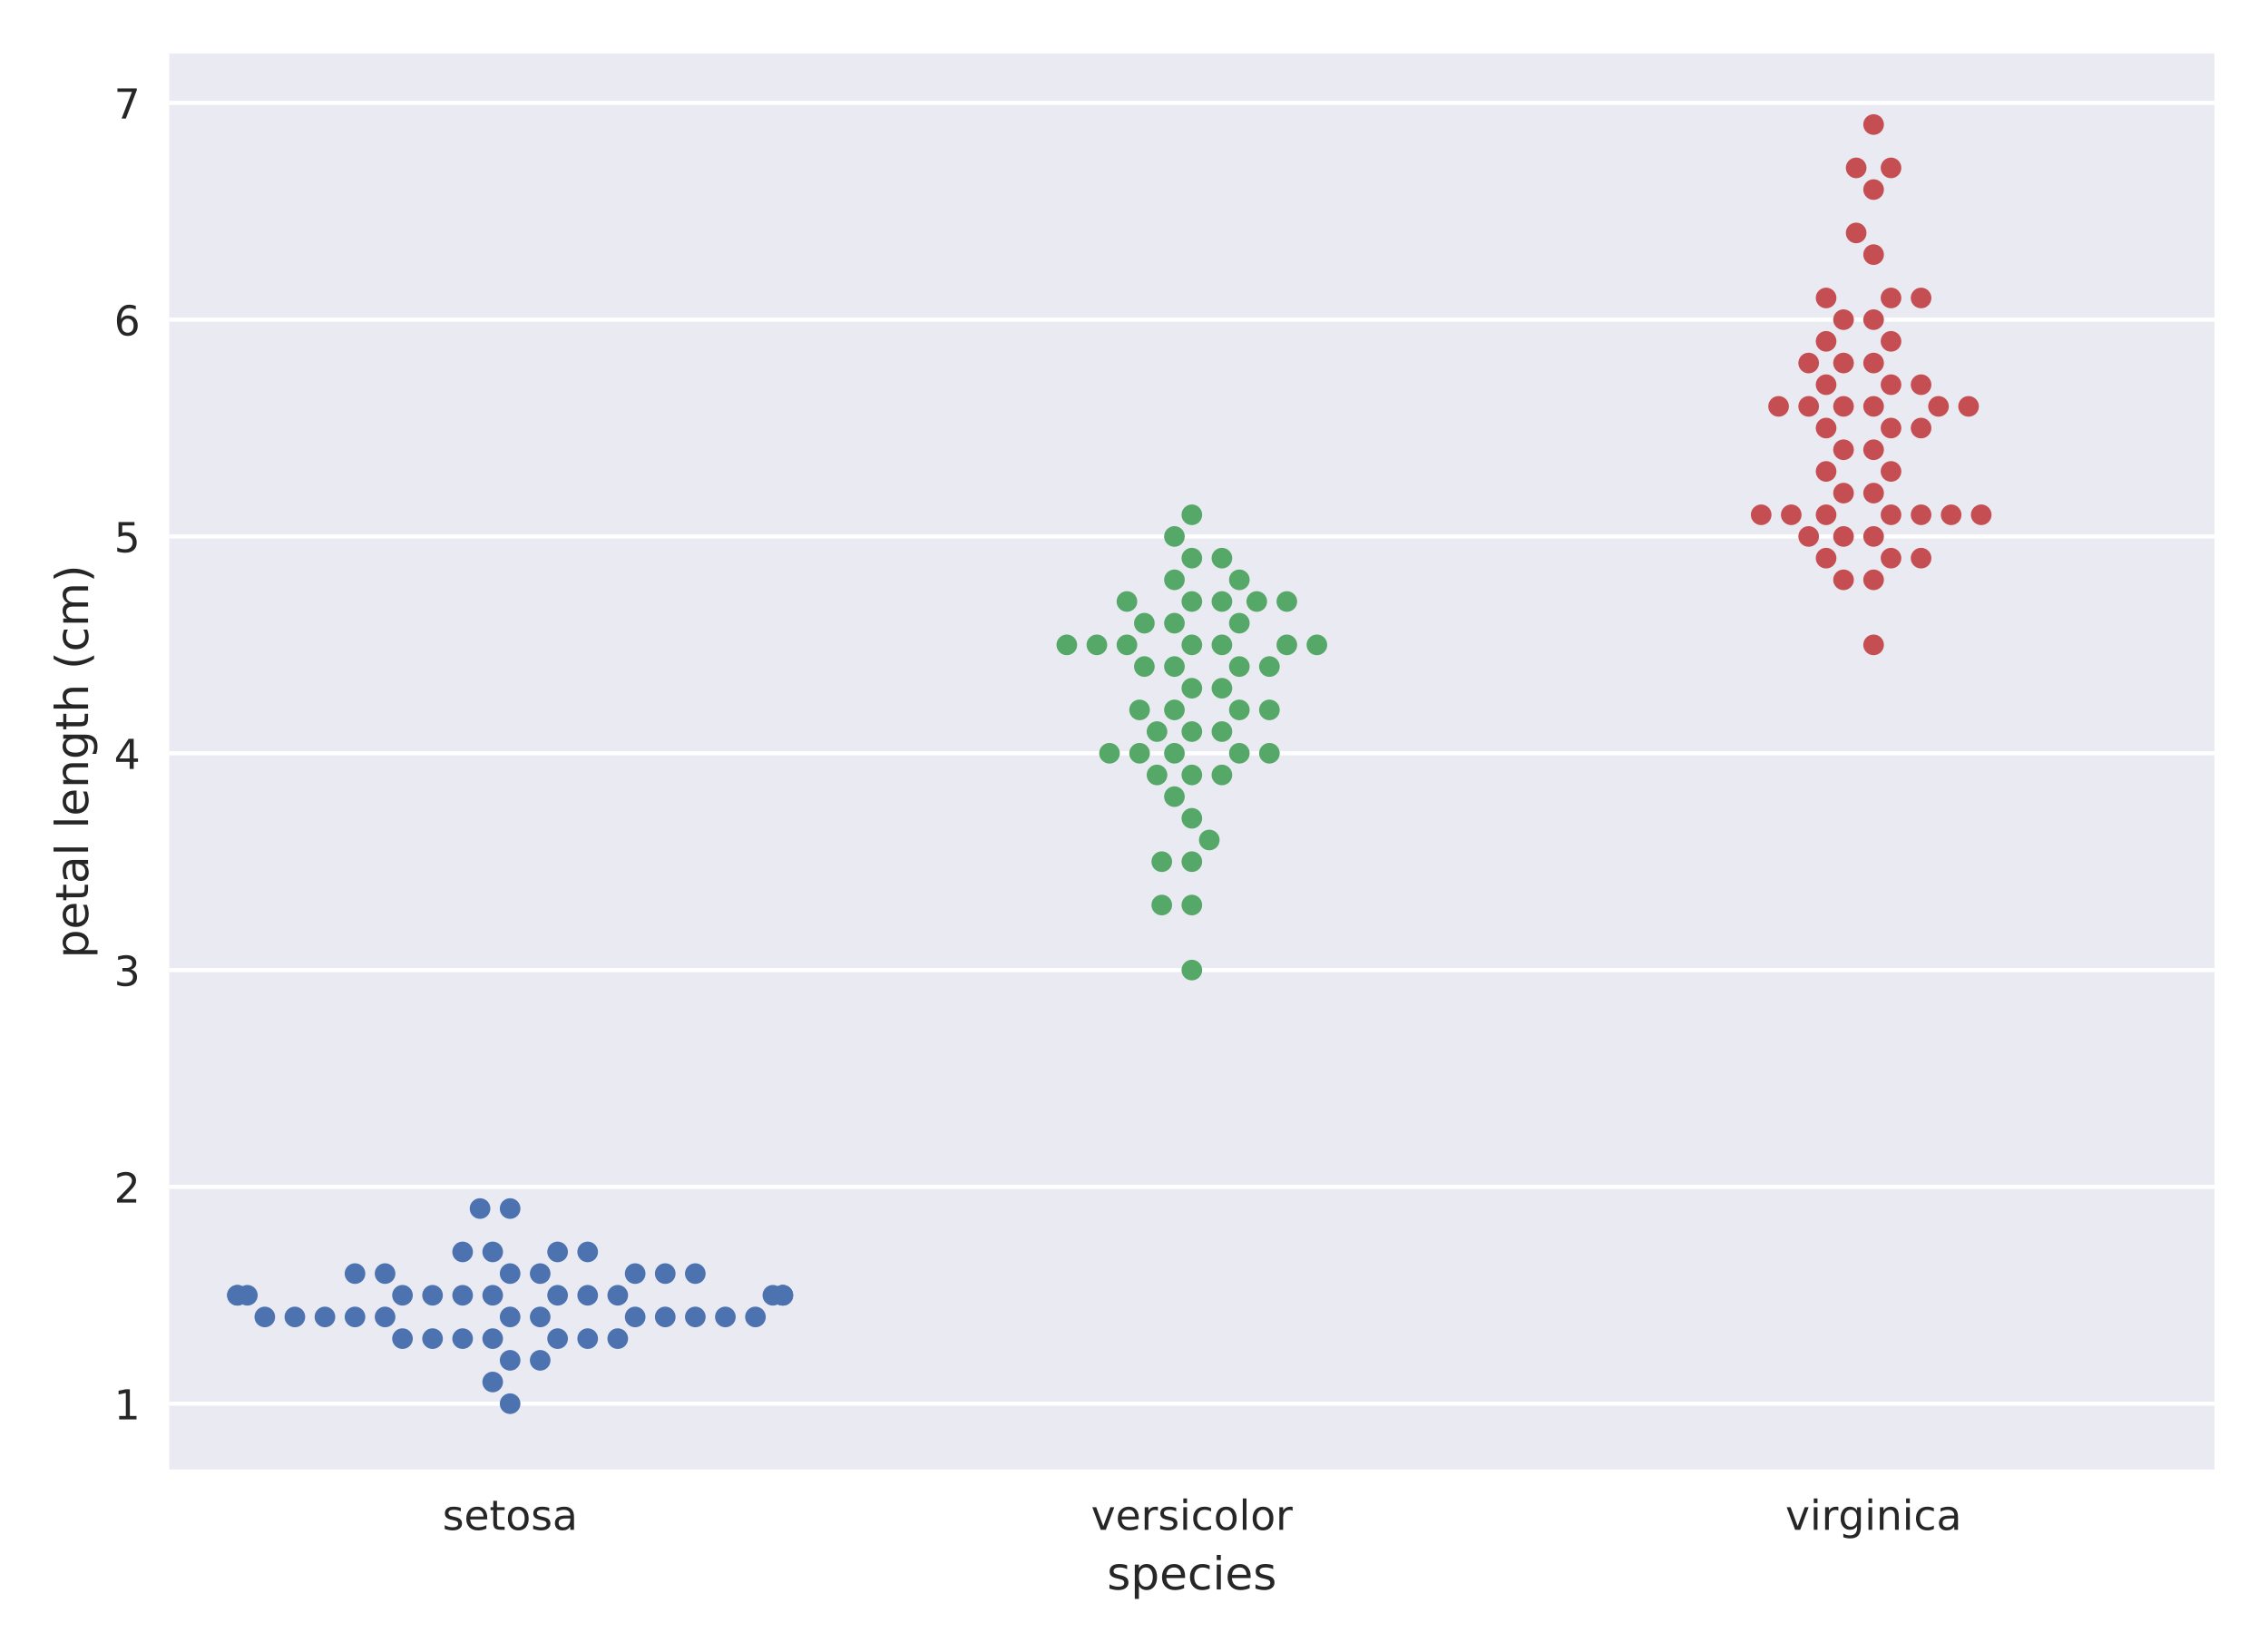 <?xml version="1.0" encoding="utf-8" standalone="no"?>
<!DOCTYPE svg PUBLIC "-//W3C//DTD SVG 1.1//EN"
  "http://www.w3.org/Graphics/SVG/1.1/DTD/svg11.dtd">
<!-- Created with matplotlib (https://matplotlib.org/) -->
<svg height="400pt" version="1.1" viewBox="0 0 549 400" width="549pt" xmlns="http://www.w3.org/2000/svg" xmlns:xlink="http://www.w3.org/1999/xlink">
 <defs>
  <style type="text/css">
*{stroke-linecap:butt;stroke-linejoin:round;}
  </style>
 </defs>
 <g id="figure_1">
  <g id="patch_1">
   <path d="M 0 400 
L 549 400 
L 549 0 
L 0 0 
z
" style="fill:#ffffff;"/>
  </g>
  <g id="axes_1">
   <g id="patch_2">
    <path d="M 40.968 355.716 
L 536.04 355.716 
L 536.04 12.96 
L 40.968 12.96 
z
" style="fill:#eaeaf2;"/>
   </g>
   <g id="matplotlib.axis_1">
    <g id="xtick_1">
     <g id="line2d_1"/>
     <g id="text_1">
      <!-- setosa -->
      <defs>
       <path d="M 44.281 53.078 
L 44.281 44.578 
Q 40.484 46.531 36.375 47.5 
Q 32.281 48.484 27.875 48.484 
Q 21.188 48.484 17.844 46.438 
Q 14.5 44.391 14.5 40.281 
Q 14.5 37.156 16.891 35.375 
Q 19.281 33.594 26.516 31.984 
L 29.594 31.297 
Q 39.156 29.25 43.188 25.516 
Q 47.219 21.781 47.219 15.094 
Q 47.219 7.469 41.188 3.016 
Q 35.156 -1.422 24.609 -1.422 
Q 20.219 -1.422 15.453 -0.562 
Q 10.688 0.297 5.422 2 
L 5.422 11.281 
Q 10.406 8.688 15.234 7.391 
Q 20.062 6.109 24.812 6.109 
Q 31.156 6.109 34.562 8.281 
Q 37.984 10.453 37.984 14.406 
Q 37.984 18.062 35.516 20.016 
Q 33.062 21.969 24.703 23.781 
L 21.578 24.516 
Q 13.234 26.266 9.516 29.906 
Q 5.812 33.547 5.812 39.891 
Q 5.812 47.609 11.281 51.797 
Q 16.75 56 26.812 56 
Q 31.781 56 36.172 55.266 
Q 40.578 54.547 44.281 53.078 
z
" id="DejaVuSans-115"/>
       <path d="M 56.203 29.594 
L 56.203 25.203 
L 14.891 25.203 
Q 15.484 15.922 20.484 11.062 
Q 25.484 6.203 34.422 6.203 
Q 39.594 6.203 44.453 7.469 
Q 49.312 8.734 54.109 11.281 
L 54.109 2.781 
Q 49.266 0.734 44.188 -0.344 
Q 39.109 -1.422 33.891 -1.422 
Q 20.797 -1.422 13.156 6.188 
Q 5.516 13.812 5.516 26.812 
Q 5.516 40.234 12.766 48.109 
Q 20.016 56 32.328 56 
Q 43.359 56 49.781 48.891 
Q 56.203 41.797 56.203 29.594 
z
M 47.219 32.234 
Q 47.125 39.594 43.094 43.984 
Q 39.062 48.391 32.422 48.391 
Q 24.906 48.391 20.391 44.141 
Q 15.875 39.891 15.188 32.172 
z
" id="DejaVuSans-101"/>
       <path d="M 18.312 70.219 
L 18.312 54.688 
L 36.812 54.688 
L 36.812 47.703 
L 18.312 47.703 
L 18.312 18.016 
Q 18.312 11.328 20.141 9.422 
Q 21.969 7.516 27.594 7.516 
L 36.812 7.516 
L 36.812 0 
L 27.594 0 
Q 17.188 0 13.234 3.875 
Q 9.281 7.766 9.281 18.016 
L 9.281 47.703 
L 2.688 47.703 
L 2.688 54.688 
L 9.281 54.688 
L 9.281 70.219 
z
" id="DejaVuSans-116"/>
       <path d="M 30.609 48.391 
Q 23.391 48.391 19.188 42.75 
Q 14.984 37.109 14.984 27.297 
Q 14.984 17.484 19.156 11.844 
Q 23.344 6.203 30.609 6.203 
Q 37.797 6.203 41.984 11.859 
Q 46.188 17.531 46.188 27.297 
Q 46.188 37.016 41.984 42.703 
Q 37.797 48.391 30.609 48.391 
z
M 30.609 56 
Q 42.328 56 49.016 48.375 
Q 55.719 40.766 55.719 27.297 
Q 55.719 13.875 49.016 6.219 
Q 42.328 -1.422 30.609 -1.422 
Q 18.844 -1.422 12.172 6.219 
Q 5.516 13.875 5.516 27.297 
Q 5.516 40.766 12.172 48.375 
Q 18.844 56 30.609 56 
z
" id="DejaVuSans-111"/>
       <path d="M 34.281 27.484 
Q 23.391 27.484 19.188 25 
Q 14.984 22.516 14.984 16.5 
Q 14.984 11.719 18.141 8.906 
Q 21.297 6.109 26.703 6.109 
Q 34.188 6.109 38.703 11.406 
Q 43.219 16.703 43.219 25.484 
L 43.219 27.484 
z
M 52.203 31.203 
L 52.203 0 
L 43.219 0 
L 43.219 8.297 
Q 40.141 3.328 35.547 0.953 
Q 30.953 -1.422 24.312 -1.422 
Q 15.922 -1.422 10.953 3.297 
Q 6 8.016 6 15.922 
Q 6 25.141 12.172 29.828 
Q 18.359 34.516 30.609 34.516 
L 43.219 34.516 
L 43.219 35.406 
Q 43.219 41.609 39.141 45 
Q 35.062 48.391 27.688 48.391 
Q 23 48.391 18.547 47.266 
Q 14.109 46.141 10.016 43.891 
L 10.016 52.203 
Q 14.938 54.109 19.578 55.047 
Q 24.219 56 28.609 56 
Q 40.484 56 46.344 49.844 
Q 52.203 43.703 52.203 31.203 
z
" id="DejaVuSans-97"/>
      </defs>
      <g style="fill:#262626;" transform="translate(107.111 370.314)scale(0.1 -0.1)">
       <use xlink:href="#DejaVuSans-115"/>
       <use x="52.1" xlink:href="#DejaVuSans-101"/>
       <use x="113.623" xlink:href="#DejaVuSans-116"/>
       <use x="152.832" xlink:href="#DejaVuSans-111"/>
       <use x="214.014" xlink:href="#DejaVuSans-115"/>
       <use x="266.113" xlink:href="#DejaVuSans-97"/>
      </g>
     </g>
    </g>
    <g id="xtick_2">
     <g id="line2d_2"/>
     <g id="text_2">
      <!-- versicolor -->
      <defs>
       <path d="M 2.984 54.688 
L 12.5 54.688 
L 29.594 8.797 
L 46.688 54.688 
L 56.203 54.688 
L 35.688 0 
L 23.484 0 
z
" id="DejaVuSans-118"/>
       <path d="M 41.109 46.297 
Q 39.594 47.172 37.812 47.578 
Q 36.031 48 33.891 48 
Q 26.266 48 22.188 43.047 
Q 18.109 38.094 18.109 28.812 
L 18.109 0 
L 9.078 0 
L 9.078 54.688 
L 18.109 54.688 
L 18.109 46.188 
Q 20.953 51.172 25.484 53.578 
Q 30.031 56 36.531 56 
Q 37.453 56 38.578 55.875 
Q 39.703 55.766 41.062 55.516 
z
" id="DejaVuSans-114"/>
       <path d="M 9.422 54.688 
L 18.406 54.688 
L 18.406 0 
L 9.422 0 
z
M 9.422 75.984 
L 18.406 75.984 
L 18.406 64.594 
L 9.422 64.594 
z
" id="DejaVuSans-105"/>
       <path d="M 48.781 52.594 
L 48.781 44.188 
Q 44.969 46.297 41.141 47.344 
Q 37.312 48.391 33.406 48.391 
Q 24.656 48.391 19.812 42.844 
Q 14.984 37.312 14.984 27.297 
Q 14.984 17.281 19.812 11.734 
Q 24.656 6.203 33.406 6.203 
Q 37.312 6.203 41.141 7.25 
Q 44.969 8.297 48.781 10.406 
L 48.781 2.094 
Q 45.016 0.344 40.984 -0.531 
Q 36.969 -1.422 32.422 -1.422 
Q 20.062 -1.422 12.781 6.344 
Q 5.516 14.109 5.516 27.297 
Q 5.516 40.672 12.859 48.328 
Q 20.219 56 33.016 56 
Q 37.156 56 41.109 55.141 
Q 45.062 54.297 48.781 52.594 
z
" id="DejaVuSans-99"/>
       <path d="M 9.422 75.984 
L 18.406 75.984 
L 18.406 0 
L 9.422 0 
z
" id="DejaVuSans-108"/>
      </defs>
      <g style="fill:#262626;" transform="translate(264.107 370.314)scale(0.1 -0.1)">
       <use xlink:href="#DejaVuSans-118"/>
       <use x="59.18" xlink:href="#DejaVuSans-101"/>
       <use x="120.703" xlink:href="#DejaVuSans-114"/>
       <use x="161.816" xlink:href="#DejaVuSans-115"/>
       <use x="213.916" xlink:href="#DejaVuSans-105"/>
       <use x="241.699" xlink:href="#DejaVuSans-99"/>
       <use x="296.68" xlink:href="#DejaVuSans-111"/>
       <use x="357.861" xlink:href="#DejaVuSans-108"/>
       <use x="385.645" xlink:href="#DejaVuSans-111"/>
       <use x="446.826" xlink:href="#DejaVuSans-114"/>
      </g>
     </g>
    </g>
    <g id="xtick_3">
     <g id="line2d_3"/>
     <g id="text_3">
      <!-- virginica -->
      <defs>
       <path d="M 45.406 27.984 
Q 45.406 37.75 41.375 43.109 
Q 37.359 48.484 30.078 48.484 
Q 22.859 48.484 18.828 43.109 
Q 14.797 37.75 14.797 27.984 
Q 14.797 18.266 18.828 12.891 
Q 22.859 7.516 30.078 7.516 
Q 37.359 7.516 41.375 12.891 
Q 45.406 18.266 45.406 27.984 
z
M 54.391 6.781 
Q 54.391 -7.172 48.188 -13.984 
Q 42 -20.797 29.203 -20.797 
Q 24.469 -20.797 20.266 -20.094 
Q 16.062 -19.391 12.109 -17.922 
L 12.109 -9.188 
Q 16.062 -11.328 19.922 -12.344 
Q 23.781 -13.375 27.781 -13.375 
Q 36.625 -13.375 41.016 -8.766 
Q 45.406 -4.156 45.406 5.172 
L 45.406 9.625 
Q 42.625 4.781 38.281 2.391 
Q 33.938 0 27.875 0 
Q 17.828 0 11.672 7.656 
Q 5.516 15.328 5.516 27.984 
Q 5.516 40.672 11.672 48.328 
Q 17.828 56 27.875 56 
Q 33.938 56 38.281 53.609 
Q 42.625 51.219 45.406 46.391 
L 45.406 54.688 
L 54.391 54.688 
z
" id="DejaVuSans-103"/>
       <path d="M 54.891 33.016 
L 54.891 0 
L 45.906 0 
L 45.906 32.719 
Q 45.906 40.484 42.875 44.328 
Q 39.844 48.188 33.797 48.188 
Q 26.516 48.188 22.312 43.547 
Q 18.109 38.922 18.109 30.906 
L 18.109 0 
L 9.078 0 
L 9.078 54.688 
L 18.109 54.688 
L 18.109 46.188 
Q 21.344 51.125 25.703 53.562 
Q 30.078 56 35.797 56 
Q 45.219 56 50.047 50.172 
Q 54.891 44.344 54.891 33.016 
z
" id="DejaVuSans-110"/>
      </defs>
      <g style="fill:#262626;" transform="translate(432.191 370.314)scale(0.1 -0.1)">
       <use xlink:href="#DejaVuSans-118"/>
       <use x="59.18" xlink:href="#DejaVuSans-105"/>
       <use x="86.963" xlink:href="#DejaVuSans-114"/>
       <use x="128.061" xlink:href="#DejaVuSans-103"/>
       <use x="191.537" xlink:href="#DejaVuSans-105"/>
       <use x="219.32" xlink:href="#DejaVuSans-110"/>
       <use x="282.699" xlink:href="#DejaVuSans-105"/>
       <use x="310.482" xlink:href="#DejaVuSans-99"/>
       <use x="365.463" xlink:href="#DejaVuSans-97"/>
      </g>
     </g>
    </g>
    <g id="text_4">
     <!-- species -->
     <defs>
      <path d="M 18.109 8.203 
L 18.109 -20.797 
L 9.078 -20.797 
L 9.078 54.688 
L 18.109 54.688 
L 18.109 46.391 
Q 20.953 51.266 25.266 53.625 
Q 29.594 56 35.594 56 
Q 45.562 56 51.781 48.094 
Q 58.016 40.188 58.016 27.297 
Q 58.016 14.406 51.781 6.484 
Q 45.562 -1.422 35.594 -1.422 
Q 29.594 -1.422 25.266 0.953 
Q 20.953 3.328 18.109 8.203 
z
M 48.688 27.297 
Q 48.688 37.203 44.609 42.844 
Q 40.531 48.484 33.406 48.484 
Q 26.266 48.484 22.188 42.844 
Q 18.109 37.203 18.109 27.297 
Q 18.109 17.391 22.188 11.75 
Q 26.266 6.109 33.406 6.109 
Q 40.531 6.109 44.609 11.75 
Q 48.688 17.391 48.688 27.297 
z
" id="DejaVuSans-112"/>
     </defs>
     <g style="fill:#262626;" transform="translate(267.962 384.752)scale(0.11 -0.11)">
      <use xlink:href="#DejaVuSans-115"/>
      <use x="52.1" xlink:href="#DejaVuSans-112"/>
      <use x="115.576" xlink:href="#DejaVuSans-101"/>
      <use x="177.1" xlink:href="#DejaVuSans-99"/>
      <use x="232.08" xlink:href="#DejaVuSans-105"/>
      <use x="259.863" xlink:href="#DejaVuSans-101"/>
      <use x="321.387" xlink:href="#DejaVuSans-115"/>
     </g>
    </g>
   </g>
   <g id="matplotlib.axis_2">
    <g id="ytick_1">
     <g id="line2d_4">
      <path clip-path="url(#p21ffa1f241)" d="M 40.968 339.781 
L 536.04 339.781 
" style="fill:none;stroke:#ffffff;stroke-linecap:round;"/>
     </g>
     <g id="line2d_5"/>
     <g id="text_5">
      <!-- 1 -->
      <defs>
       <path d="M 12.406 8.297 
L 28.516 8.297 
L 28.516 63.922 
L 10.984 60.406 
L 10.984 69.391 
L 28.422 72.906 
L 38.281 72.906 
L 38.281 8.297 
L 54.391 8.297 
L 54.391 0 
L 12.406 0 
z
" id="DejaVuSans-49"/>
      </defs>
      <g style="fill:#262626;" transform="translate(27.606 343.58)scale(0.1 -0.1)">
       <use xlink:href="#DejaVuSans-49"/>
      </g>
     </g>
    </g>
    <g id="ytick_2">
     <g id="line2d_6">
      <path clip-path="url(#p21ffa1f241)" d="M 40.968 287.301 
L 536.04 287.301 
" style="fill:none;stroke:#ffffff;stroke-linecap:round;"/>
     </g>
     <g id="line2d_7"/>
     <g id="text_6">
      <!-- 2 -->
      <defs>
       <path d="M 19.188 8.297 
L 53.609 8.297 
L 53.609 0 
L 7.328 0 
L 7.328 8.297 
Q 12.938 14.109 22.625 23.891 
Q 32.328 33.688 34.812 36.531 
Q 39.547 41.844 41.422 45.531 
Q 43.312 49.219 43.312 52.781 
Q 43.312 58.594 39.234 62.25 
Q 35.156 65.922 28.609 65.922 
Q 23.969 65.922 18.812 64.312 
Q 13.672 62.703 7.812 59.422 
L 7.812 69.391 
Q 13.766 71.781 18.938 73 
Q 24.125 74.219 28.422 74.219 
Q 39.75 74.219 46.484 68.547 
Q 53.219 62.891 53.219 53.422 
Q 53.219 48.922 51.531 44.891 
Q 49.859 40.875 45.406 35.406 
Q 44.188 33.984 37.641 27.219 
Q 31.109 20.453 19.188 8.297 
z
" id="DejaVuSans-50"/>
      </defs>
      <g style="fill:#262626;" transform="translate(27.606 291.1)scale(0.1 -0.1)">
       <use xlink:href="#DejaVuSans-50"/>
      </g>
     </g>
    </g>
    <g id="ytick_3">
     <g id="line2d_8">
      <path clip-path="url(#p21ffa1f241)" d="M 40.968 234.82 
L 536.04 234.82 
" style="fill:none;stroke:#ffffff;stroke-linecap:round;"/>
     </g>
     <g id="line2d_9"/>
     <g id="text_7">
      <!-- 3 -->
      <defs>
       <path d="M 40.578 39.312 
Q 47.656 37.797 51.625 33 
Q 55.609 28.219 55.609 21.188 
Q 55.609 10.406 48.188 4.484 
Q 40.766 -1.422 27.094 -1.422 
Q 22.516 -1.422 17.656 -0.516 
Q 12.797 0.391 7.625 2.203 
L 7.625 11.719 
Q 11.719 9.328 16.594 8.109 
Q 21.484 6.891 26.812 6.891 
Q 36.078 6.891 40.938 10.547 
Q 45.797 14.203 45.797 21.188 
Q 45.797 27.641 41.281 31.266 
Q 36.766 34.906 28.719 34.906 
L 20.219 34.906 
L 20.219 43.016 
L 29.109 43.016 
Q 36.375 43.016 40.234 45.922 
Q 44.094 48.828 44.094 54.297 
Q 44.094 59.906 40.109 62.906 
Q 36.141 65.922 28.719 65.922 
Q 24.656 65.922 20.016 65.031 
Q 15.375 64.156 9.812 62.312 
L 9.812 71.094 
Q 15.438 72.656 20.344 73.438 
Q 25.25 74.219 29.594 74.219 
Q 40.828 74.219 47.359 69.109 
Q 53.906 64.016 53.906 55.328 
Q 53.906 49.266 50.438 45.094 
Q 46.969 40.922 40.578 39.312 
z
" id="DejaVuSans-51"/>
      </defs>
      <g style="fill:#262626;" transform="translate(27.606 238.619)scale(0.1 -0.1)">
       <use xlink:href="#DejaVuSans-51"/>
      </g>
     </g>
    </g>
    <g id="ytick_4">
     <g id="line2d_10">
      <path clip-path="url(#p21ffa1f241)" d="M 40.968 182.34 
L 536.04 182.34 
" style="fill:none;stroke:#ffffff;stroke-linecap:round;"/>
     </g>
     <g id="line2d_11"/>
     <g id="text_8">
      <!-- 4 -->
      <defs>
       <path d="M 37.797 64.312 
L 12.891 25.391 
L 37.797 25.391 
z
M 35.203 72.906 
L 47.609 72.906 
L 47.609 25.391 
L 58.016 25.391 
L 58.016 17.188 
L 47.609 17.188 
L 47.609 0 
L 37.797 0 
L 37.797 17.188 
L 4.891 17.188 
L 4.891 26.703 
z
" id="DejaVuSans-52"/>
      </defs>
      <g style="fill:#262626;" transform="translate(27.606 186.139)scale(0.1 -0.1)">
       <use xlink:href="#DejaVuSans-52"/>
      </g>
     </g>
    </g>
    <g id="ytick_5">
     <g id="line2d_12">
      <path clip-path="url(#p21ffa1f241)" d="M 40.968 129.859 
L 536.04 129.859 
" style="fill:none;stroke:#ffffff;stroke-linecap:round;"/>
     </g>
     <g id="line2d_13"/>
     <g id="text_9">
      <!-- 5 -->
      <defs>
       <path d="M 10.797 72.906 
L 49.516 72.906 
L 49.516 64.594 
L 19.828 64.594 
L 19.828 46.734 
Q 21.969 47.469 24.109 47.828 
Q 26.266 48.188 28.422 48.188 
Q 40.625 48.188 47.75 41.5 
Q 54.891 34.812 54.891 23.391 
Q 54.891 11.625 47.562 5.094 
Q 40.234 -1.422 26.906 -1.422 
Q 22.312 -1.422 17.547 -0.641 
Q 12.797 0.141 7.719 1.703 
L 7.719 11.625 
Q 12.109 9.234 16.797 8.062 
Q 21.484 6.891 26.703 6.891 
Q 35.156 6.891 40.078 11.328 
Q 45.016 15.766 45.016 23.391 
Q 45.016 31 40.078 35.438 
Q 35.156 39.891 26.703 39.891 
Q 22.75 39.891 18.812 39.016 
Q 14.891 38.141 10.797 36.281 
z
" id="DejaVuSans-53"/>
      </defs>
      <g style="fill:#262626;" transform="translate(27.606 133.658)scale(0.1 -0.1)">
       <use xlink:href="#DejaVuSans-53"/>
      </g>
     </g>
    </g>
    <g id="ytick_6">
     <g id="line2d_14">
      <path clip-path="url(#p21ffa1f241)" d="M 40.968 77.379 
L 536.04 77.379 
" style="fill:none;stroke:#ffffff;stroke-linecap:round;"/>
     </g>
     <g id="line2d_15"/>
     <g id="text_10">
      <!-- 6 -->
      <defs>
       <path d="M 33.016 40.375 
Q 26.375 40.375 22.484 35.828 
Q 18.609 31.297 18.609 23.391 
Q 18.609 15.531 22.484 10.953 
Q 26.375 6.391 33.016 6.391 
Q 39.656 6.391 43.531 10.953 
Q 47.406 15.531 47.406 23.391 
Q 47.406 31.297 43.531 35.828 
Q 39.656 40.375 33.016 40.375 
z
M 52.594 71.297 
L 52.594 62.312 
Q 48.875 64.062 45.094 64.984 
Q 41.312 65.922 37.594 65.922 
Q 27.828 65.922 22.672 59.328 
Q 17.531 52.734 16.797 39.406 
Q 19.672 43.656 24.016 45.922 
Q 28.375 48.188 33.594 48.188 
Q 44.578 48.188 50.953 41.516 
Q 57.328 34.859 57.328 23.391 
Q 57.328 12.156 50.688 5.359 
Q 44.047 -1.422 33.016 -1.422 
Q 20.359 -1.422 13.672 8.266 
Q 6.984 17.969 6.984 36.375 
Q 6.984 53.656 15.188 63.938 
Q 23.391 74.219 37.203 74.219 
Q 40.922 74.219 44.703 73.484 
Q 48.484 72.75 52.594 71.297 
z
" id="DejaVuSans-54"/>
      </defs>
      <g style="fill:#262626;" transform="translate(27.606 81.178)scale(0.1 -0.1)">
       <use xlink:href="#DejaVuSans-54"/>
      </g>
     </g>
    </g>
    <g id="ytick_7">
     <g id="line2d_16">
      <path clip-path="url(#p21ffa1f241)" d="M 40.968 24.898 
L 536.04 24.898 
" style="fill:none;stroke:#ffffff;stroke-linecap:round;"/>
     </g>
     <g id="line2d_17"/>
     <g id="text_11">
      <!-- 7 -->
      <defs>
       <path d="M 8.203 72.906 
L 55.078 72.906 
L 55.078 68.703 
L 28.609 0 
L 18.312 0 
L 43.219 64.594 
L 8.203 64.594 
z
" id="DejaVuSans-55"/>
      </defs>
      <g style="fill:#262626;" transform="translate(27.606 28.697)scale(0.1 -0.1)">
       <use xlink:href="#DejaVuSans-55"/>
      </g>
     </g>
    </g>
    <g id="text_12">
     <!-- petal length (cm) -->
     <defs>
      <path id="DejaVuSans-32"/>
      <path d="M 54.891 33.016 
L 54.891 0 
L 45.906 0 
L 45.906 32.719 
Q 45.906 40.484 42.875 44.328 
Q 39.844 48.188 33.797 48.188 
Q 26.516 48.188 22.312 43.547 
Q 18.109 38.922 18.109 30.906 
L 18.109 0 
L 9.078 0 
L 9.078 75.984 
L 18.109 75.984 
L 18.109 46.188 
Q 21.344 51.125 25.703 53.562 
Q 30.078 56 35.797 56 
Q 45.219 56 50.047 50.172 
Q 54.891 44.344 54.891 33.016 
z
" id="DejaVuSans-104"/>
      <path d="M 31 75.875 
Q 24.469 64.656 21.281 53.656 
Q 18.109 42.672 18.109 31.391 
Q 18.109 20.125 21.312 9.062 
Q 24.516 -2 31 -13.188 
L 23.188 -13.188 
Q 15.875 -1.703 12.234 9.375 
Q 8.594 20.453 8.594 31.391 
Q 8.594 42.281 12.203 53.312 
Q 15.828 64.359 23.188 75.875 
z
" id="DejaVuSans-40"/>
      <path d="M 52 44.188 
Q 55.375 50.25 60.062 53.125 
Q 64.75 56 71.094 56 
Q 79.641 56 84.281 50.016 
Q 88.922 44.047 88.922 33.016 
L 88.922 0 
L 79.891 0 
L 79.891 32.719 
Q 79.891 40.578 77.094 44.375 
Q 74.312 48.188 68.609 48.188 
Q 61.625 48.188 57.562 43.547 
Q 53.516 38.922 53.516 30.906 
L 53.516 0 
L 44.484 0 
L 44.484 32.719 
Q 44.484 40.625 41.703 44.406 
Q 38.922 48.188 33.109 48.188 
Q 26.219 48.188 22.156 43.531 
Q 18.109 38.875 18.109 30.906 
L 18.109 0 
L 9.078 0 
L 9.078 54.688 
L 18.109 54.688 
L 18.109 46.188 
Q 21.188 51.219 25.484 53.609 
Q 29.781 56 35.688 56 
Q 41.656 56 45.828 52.969 
Q 50 49.953 52 44.188 
z
" id="DejaVuSans-109"/>
      <path d="M 8.016 75.875 
L 15.828 75.875 
Q 23.141 64.359 26.781 53.312 
Q 30.422 42.281 30.422 31.391 
Q 30.422 20.453 26.781 9.375 
Q 23.141 -1.703 15.828 -13.188 
L 8.016 -13.188 
Q 14.5 -2 17.703 9.062 
Q 20.906 20.125 20.906 31.391 
Q 20.906 42.672 17.703 53.656 
Q 14.5 64.656 8.016 75.875 
z
" id="DejaVuSans-41"/>
     </defs>
     <g style="fill:#262626;" transform="translate(21.318 231.969)rotate(-90)scale(0.11 -0.11)">
      <use xlink:href="#DejaVuSans-112"/>
      <use x="63.477" xlink:href="#DejaVuSans-101"/>
      <use x="125" xlink:href="#DejaVuSans-116"/>
      <use x="164.209" xlink:href="#DejaVuSans-97"/>
      <use x="225.488" xlink:href="#DejaVuSans-108"/>
      <use x="253.271" xlink:href="#DejaVuSans-32"/>
      <use x="285.059" xlink:href="#DejaVuSans-108"/>
      <use x="312.842" xlink:href="#DejaVuSans-101"/>
      <use x="374.365" xlink:href="#DejaVuSans-110"/>
      <use x="437.744" xlink:href="#DejaVuSans-103"/>
      <use x="501.221" xlink:href="#DejaVuSans-116"/>
      <use x="540.43" xlink:href="#DejaVuSans-104"/>
      <use x="603.809" xlink:href="#DejaVuSans-32"/>
      <use x="635.596" xlink:href="#DejaVuSans-40"/>
      <use x="674.609" xlink:href="#DejaVuSans-99"/>
      <use x="729.59" xlink:href="#DejaVuSans-109"/>
      <use x="827.002" xlink:href="#DejaVuSans-41"/>
     </g>
    </g>
   </g>
   <g id="patch_3">
    <path d="M 40.968 355.716 
L 40.968 12.96 
" style="fill:none;"/>
   </g>
   <g id="patch_4">
    <path d="M 536.04 355.716 
L 536.04 12.96 
" style="fill:none;"/>
   </g>
   <g id="patch_5">
    <path d="M 40.968 355.716 
L 536.04 355.716 
" style="fill:none;"/>
   </g>
   <g id="patch_6">
    <path d="M 40.968 12.96 
L 536.04 12.96 
" style="fill:none;"/>
   </g>
   <g id="PathCollection_1">
    <defs>
     <path d="M 0 2.5 
C 0.663 2.5 1.299 2.237 1.768 1.768 
C 2.237 1.299 2.5 0.663 2.5 0 
C 2.5 -0.663 2.237 -1.299 1.768 -1.768 
C 1.299 -2.237 0.663 -2.5 0 -2.5 
C -0.663 -2.5 -1.299 -2.237 -1.768 -1.768 
C -2.237 -1.299 -2.5 -0.663 -2.5 0 
C -2.5 0.663 -2.237 1.299 -1.768 1.768 
C -1.299 2.237 -0.663 2.5 0 2.5 
z
" id="C0_0_2b1914c482"/>
    </defs>
    <g clip-path="url(#p21ffa1f241)">
     <use style="fill:#4c72b0;" x="123.48" xlink:href="#C0_0_2b1914c482" y="339.781"/>
    </g>
    <g clip-path="url(#p21ffa1f241)">
     <use style="fill:#4c72b0;" x="119.262" xlink:href="#C0_0_2b1914c482" y="334.533"/>
    </g>
    <g clip-path="url(#p21ffa1f241)">
     <use style="fill:#4c72b0;" x="123.48" xlink:href="#C0_0_2b1914c482" y="329.285"/>
    </g>
    <g clip-path="url(#p21ffa1f241)">
     <use style="fill:#4c72b0;" x="130.758" xlink:href="#C0_0_2b1914c482" y="329.285"/>
    </g>
    <g clip-path="url(#p21ffa1f241)">
     <use style="fill:#4c72b0;" x="119.262" xlink:href="#C0_0_2b1914c482" y="324.037"/>
    </g>
    <g clip-path="url(#p21ffa1f241)">
     <use style="fill:#4c72b0;" x="134.977" xlink:href="#C0_0_2b1914c482" y="324.037"/>
    </g>
    <g clip-path="url(#p21ffa1f241)">
     <use style="fill:#4c72b0;" x="111.984" xlink:href="#C0_0_2b1914c482" y="324.037"/>
    </g>
    <g clip-path="url(#p21ffa1f241)">
     <use style="fill:#4c72b0;" x="142.255" xlink:href="#C0_0_2b1914c482" y="324.037"/>
    </g>
    <g clip-path="url(#p21ffa1f241)">
     <use style="fill:#4c72b0;" x="104.706" xlink:href="#C0_0_2b1914c482" y="324.037"/>
    </g>
    <g clip-path="url(#p21ffa1f241)">
     <use style="fill:#4c72b0;" x="149.533" xlink:href="#C0_0_2b1914c482" y="324.037"/>
    </g>
    <g clip-path="url(#p21ffa1f241)">
     <use style="fill:#4c72b0;" x="97.428" xlink:href="#C0_0_2b1914c482" y="324.037"/>
    </g>
    <g clip-path="url(#p21ffa1f241)">
     <use style="fill:#4c72b0;" x="123.48" xlink:href="#C0_0_2b1914c482" y="318.789"/>
    </g>
    <g clip-path="url(#p21ffa1f241)">
     <use style="fill:#4c72b0;" x="130.758" xlink:href="#C0_0_2b1914c482" y="318.789"/>
    </g>
    <g clip-path="url(#p21ffa1f241)">
     <use style="fill:#4c72b0;" x="153.751" xlink:href="#C0_0_2b1914c482" y="318.789"/>
    </g>
    <g clip-path="url(#p21ffa1f241)">
     <use style="fill:#4c72b0;" x="93.21" xlink:href="#C0_0_2b1914c482" y="318.789"/>
    </g>
    <g clip-path="url(#p21ffa1f241)">
     <use style="fill:#4c72b0;" x="161.029" xlink:href="#C0_0_2b1914c482" y="318.789"/>
    </g>
    <g clip-path="url(#p21ffa1f241)">
     <use style="fill:#4c72b0;" x="85.932" xlink:href="#C0_0_2b1914c482" y="318.789"/>
    </g>
    <g clip-path="url(#p21ffa1f241)">
     <use style="fill:#4c72b0;" x="168.307" xlink:href="#C0_0_2b1914c482" y="318.789"/>
    </g>
    <g clip-path="url(#p21ffa1f241)">
     <use style="fill:#4c72b0;" x="78.654" xlink:href="#C0_0_2b1914c482" y="318.789"/>
    </g>
    <g clip-path="url(#p21ffa1f241)">
     <use style="fill:#4c72b0;" x="175.585" xlink:href="#C0_0_2b1914c482" y="318.789"/>
    </g>
    <g clip-path="url(#p21ffa1f241)">
     <use style="fill:#4c72b0;" x="71.376" xlink:href="#C0_0_2b1914c482" y="318.789"/>
    </g>
    <g clip-path="url(#p21ffa1f241)">
     <use style="fill:#4c72b0;" x="182.863" xlink:href="#C0_0_2b1914c482" y="318.789"/>
    </g>
    <g clip-path="url(#p21ffa1f241)">
     <use style="fill:#4c72b0;" x="64.098" xlink:href="#C0_0_2b1914c482" y="318.789"/>
    </g>
    <g clip-path="url(#p21ffa1f241)">
     <use style="fill:#4c72b0;" x="119.262" xlink:href="#C0_0_2b1914c482" y="313.541"/>
    </g>
    <g clip-path="url(#p21ffa1f241)">
     <use style="fill:#4c72b0;" x="134.977" xlink:href="#C0_0_2b1914c482" y="313.541"/>
    </g>
    <g clip-path="url(#p21ffa1f241)">
     <use style="fill:#4c72b0;" x="111.984" xlink:href="#C0_0_2b1914c482" y="313.541"/>
    </g>
    <g clip-path="url(#p21ffa1f241)">
     <use style="fill:#4c72b0;" x="142.255" xlink:href="#C0_0_2b1914c482" y="313.541"/>
    </g>
    <g clip-path="url(#p21ffa1f241)">
     <use style="fill:#4c72b0;" x="104.706" xlink:href="#C0_0_2b1914c482" y="313.541"/>
    </g>
    <g clip-path="url(#p21ffa1f241)">
     <use style="fill:#4c72b0;" x="149.533" xlink:href="#C0_0_2b1914c482" y="313.541"/>
    </g>
    <g clip-path="url(#p21ffa1f241)">
     <use style="fill:#4c72b0;" x="97.428" xlink:href="#C0_0_2b1914c482" y="313.541"/>
    </g>
    <g clip-path="url(#p21ffa1f241)">
     <use style="fill:#4c72b0;" x="187.081" xlink:href="#C0_0_2b1914c482" y="313.541"/>
    </g>
    <g clip-path="url(#p21ffa1f241)">
     <use style="fill:#4c72b0;" x="59.879" xlink:href="#C0_0_2b1914c482" y="313.541"/>
    </g>
    <g clip-path="url(#p21ffa1f241)">
     <use style="fill:#4c72b0;" x="189.49" xlink:href="#C0_0_2b1914c482" y="313.541"/>
    </g>
    <g clip-path="url(#p21ffa1f241)">
     <use style="fill:#4c72b0;" x="57.471" xlink:href="#C0_0_2b1914c482" y="313.541"/>
    </g>
    <g clip-path="url(#p21ffa1f241)">
     <use style="fill:#4c72b0;" x="189.49" xlink:href="#C0_0_2b1914c482" y="313.541"/>
    </g>
    <g clip-path="url(#p21ffa1f241)">
     <use style="fill:#4c72b0;" x="57.471" xlink:href="#C0_0_2b1914c482" y="313.541"/>
    </g>
    <g clip-path="url(#p21ffa1f241)">
     <use style="fill:#4c72b0;" x="189.49" xlink:href="#C0_0_2b1914c482" y="313.541"/>
    </g>
    <g clip-path="url(#p21ffa1f241)">
     <use style="fill:#4c72b0;" x="123.48" xlink:href="#C0_0_2b1914c482" y="308.293"/>
    </g>
    <g clip-path="url(#p21ffa1f241)">
     <use style="fill:#4c72b0;" x="130.758" xlink:href="#C0_0_2b1914c482" y="308.293"/>
    </g>
    <g clip-path="url(#p21ffa1f241)">
     <use style="fill:#4c72b0;" x="153.751" xlink:href="#C0_0_2b1914c482" y="308.293"/>
    </g>
    <g clip-path="url(#p21ffa1f241)">
     <use style="fill:#4c72b0;" x="93.21" xlink:href="#C0_0_2b1914c482" y="308.293"/>
    </g>
    <g clip-path="url(#p21ffa1f241)">
     <use style="fill:#4c72b0;" x="161.029" xlink:href="#C0_0_2b1914c482" y="308.293"/>
    </g>
    <g clip-path="url(#p21ffa1f241)">
     <use style="fill:#4c72b0;" x="85.932" xlink:href="#C0_0_2b1914c482" y="308.293"/>
    </g>
    <g clip-path="url(#p21ffa1f241)">
     <use style="fill:#4c72b0;" x="168.307" xlink:href="#C0_0_2b1914c482" y="308.293"/>
    </g>
    <g clip-path="url(#p21ffa1f241)">
     <use style="fill:#4c72b0;" x="119.262" xlink:href="#C0_0_2b1914c482" y="303.045"/>
    </g>
    <g clip-path="url(#p21ffa1f241)">
     <use style="fill:#4c72b0;" x="134.977" xlink:href="#C0_0_2b1914c482" y="303.045"/>
    </g>
    <g clip-path="url(#p21ffa1f241)">
     <use style="fill:#4c72b0;" x="111.984" xlink:href="#C0_0_2b1914c482" y="303.045"/>
    </g>
    <g clip-path="url(#p21ffa1f241)">
     <use style="fill:#4c72b0;" x="142.255" xlink:href="#C0_0_2b1914c482" y="303.045"/>
    </g>
    <g clip-path="url(#p21ffa1f241)">
     <use style="fill:#4c72b0;" x="123.48" xlink:href="#C0_0_2b1914c482" y="292.549"/>
    </g>
    <g clip-path="url(#p21ffa1f241)">
     <use style="fill:#4c72b0;" x="116.202" xlink:href="#C0_0_2b1914c482" y="292.549"/>
    </g>
   </g>
   <g id="PathCollection_2">
    <defs>
     <path d="M 0 2.5 
C 0.663 2.5 1.299 2.237 1.768 1.768 
C 2.237 1.299 2.5 0.663 2.5 0 
C 2.5 -0.663 2.237 -1.299 1.768 -1.768 
C 1.299 -2.237 0.663 -2.5 0 -2.5 
C -0.663 -2.5 -1.299 -2.237 -1.768 -1.768 
C -2.237 -1.299 -2.5 -0.663 -2.5 0 
C -2.5 0.663 -2.237 1.299 -1.768 1.768 
C -1.299 2.237 -0.663 2.5 0 2.5 
z
" id="C1_0_d5fa6fec96"/>
    </defs>
    <g clip-path="url(#p21ffa1f241)">
     <use style="fill:#55a868;" x="288.504" xlink:href="#C1_0_d5fa6fec96" y="234.82"/>
    </g>
    <g clip-path="url(#p21ffa1f241)">
     <use style="fill:#55a868;" x="288.504" xlink:href="#C1_0_d5fa6fec96" y="219.076"/>
    </g>
    <g clip-path="url(#p21ffa1f241)">
     <use style="fill:#55a868;" x="281.226" xlink:href="#C1_0_d5fa6fec96" y="219.076"/>
    </g>
    <g clip-path="url(#p21ffa1f241)">
     <use style="fill:#55a868;" x="288.504" xlink:href="#C1_0_d5fa6fec96" y="208.58"/>
    </g>
    <g clip-path="url(#p21ffa1f241)">
     <use style="fill:#55a868;" x="281.226" xlink:href="#C1_0_d5fa6fec96" y="208.58"/>
    </g>
    <g clip-path="url(#p21ffa1f241)">
     <use style="fill:#55a868;" x="292.723" xlink:href="#C1_0_d5fa6fec96" y="203.332"/>
    </g>
    <g clip-path="url(#p21ffa1f241)">
     <use style="fill:#55a868;" x="288.504" xlink:href="#C1_0_d5fa6fec96" y="198.084"/>
    </g>
    <g clip-path="url(#p21ffa1f241)">
     <use style="fill:#55a868;" x="284.286" xlink:href="#C1_0_d5fa6fec96" y="192.836"/>
    </g>
    <g clip-path="url(#p21ffa1f241)">
     <use style="fill:#55a868;" x="288.504" xlink:href="#C1_0_d5fa6fec96" y="187.588"/>
    </g>
    <g clip-path="url(#p21ffa1f241)">
     <use style="fill:#55a868;" x="295.782" xlink:href="#C1_0_d5fa6fec96" y="187.588"/>
    </g>
    <g clip-path="url(#p21ffa1f241)">
     <use style="fill:#55a868;" x="280.068" xlink:href="#C1_0_d5fa6fec96" y="187.588"/>
    </g>
    <g clip-path="url(#p21ffa1f241)">
     <use style="fill:#55a868;" x="284.286" xlink:href="#C1_0_d5fa6fec96" y="182.34"/>
    </g>
    <g clip-path="url(#p21ffa1f241)">
     <use style="fill:#55a868;" x="300.001" xlink:href="#C1_0_d5fa6fec96" y="182.34"/>
    </g>
    <g clip-path="url(#p21ffa1f241)">
     <use style="fill:#55a868;" x="275.849" xlink:href="#C1_0_d5fa6fec96" y="182.34"/>
    </g>
    <g clip-path="url(#p21ffa1f241)">
     <use style="fill:#55a868;" x="307.279" xlink:href="#C1_0_d5fa6fec96" y="182.34"/>
    </g>
    <g clip-path="url(#p21ffa1f241)">
     <use style="fill:#55a868;" x="268.571" xlink:href="#C1_0_d5fa6fec96" y="182.34"/>
    </g>
    <g clip-path="url(#p21ffa1f241)">
     <use style="fill:#55a868;" x="288.504" xlink:href="#C1_0_d5fa6fec96" y="177.092"/>
    </g>
    <g clip-path="url(#p21ffa1f241)">
     <use style="fill:#55a868;" x="295.782" xlink:href="#C1_0_d5fa6fec96" y="177.092"/>
    </g>
    <g clip-path="url(#p21ffa1f241)">
     <use style="fill:#55a868;" x="280.068" xlink:href="#C1_0_d5fa6fec96" y="177.092"/>
    </g>
    <g clip-path="url(#p21ffa1f241)">
     <use style="fill:#55a868;" x="284.286" xlink:href="#C1_0_d5fa6fec96" y="171.843"/>
    </g>
    <g clip-path="url(#p21ffa1f241)">
     <use style="fill:#55a868;" x="300.001" xlink:href="#C1_0_d5fa6fec96" y="171.843"/>
    </g>
    <g clip-path="url(#p21ffa1f241)">
     <use style="fill:#55a868;" x="275.849" xlink:href="#C1_0_d5fa6fec96" y="171.843"/>
    </g>
    <g clip-path="url(#p21ffa1f241)">
     <use style="fill:#55a868;" x="307.279" xlink:href="#C1_0_d5fa6fec96" y="171.843"/>
    </g>
    <g clip-path="url(#p21ffa1f241)">
     <use style="fill:#55a868;" x="288.504" xlink:href="#C1_0_d5fa6fec96" y="166.595"/>
    </g>
    <g clip-path="url(#p21ffa1f241)">
     <use style="fill:#55a868;" x="295.782" xlink:href="#C1_0_d5fa6fec96" y="166.595"/>
    </g>
    <g clip-path="url(#p21ffa1f241)">
     <use style="fill:#55a868;" x="284.286" xlink:href="#C1_0_d5fa6fec96" y="161.347"/>
    </g>
    <g clip-path="url(#p21ffa1f241)">
     <use style="fill:#55a868;" x="300.001" xlink:href="#C1_0_d5fa6fec96" y="161.347"/>
    </g>
    <g clip-path="url(#p21ffa1f241)">
     <use style="fill:#55a868;" x="277.008" xlink:href="#C1_0_d5fa6fec96" y="161.347"/>
    </g>
    <g clip-path="url(#p21ffa1f241)">
     <use style="fill:#55a868;" x="307.279" xlink:href="#C1_0_d5fa6fec96" y="161.347"/>
    </g>
    <g clip-path="url(#p21ffa1f241)">
     <use style="fill:#55a868;" x="288.504" xlink:href="#C1_0_d5fa6fec96" y="156.099"/>
    </g>
    <g clip-path="url(#p21ffa1f241)">
     <use style="fill:#55a868;" x="295.782" xlink:href="#C1_0_d5fa6fec96" y="156.099"/>
    </g>
    <g clip-path="url(#p21ffa1f241)">
     <use style="fill:#55a868;" x="272.79" xlink:href="#C1_0_d5fa6fec96" y="156.099"/>
    </g>
    <g clip-path="url(#p21ffa1f241)">
     <use style="fill:#55a868;" x="311.497" xlink:href="#C1_0_d5fa6fec96" y="156.099"/>
    </g>
    <g clip-path="url(#p21ffa1f241)">
     <use style="fill:#55a868;" x="265.512" xlink:href="#C1_0_d5fa6fec96" y="156.099"/>
    </g>
    <g clip-path="url(#p21ffa1f241)">
     <use style="fill:#55a868;" x="318.775" xlink:href="#C1_0_d5fa6fec96" y="156.099"/>
    </g>
    <g clip-path="url(#p21ffa1f241)">
     <use style="fill:#55a868;" x="258.234" xlink:href="#C1_0_d5fa6fec96" y="156.099"/>
    </g>
    <g clip-path="url(#p21ffa1f241)">
     <use style="fill:#55a868;" x="284.286" xlink:href="#C1_0_d5fa6fec96" y="150.851"/>
    </g>
    <g clip-path="url(#p21ffa1f241)">
     <use style="fill:#55a868;" x="300.001" xlink:href="#C1_0_d5fa6fec96" y="150.851"/>
    </g>
    <g clip-path="url(#p21ffa1f241)">
     <use style="fill:#55a868;" x="277.008" xlink:href="#C1_0_d5fa6fec96" y="150.851"/>
    </g>
    <g clip-path="url(#p21ffa1f241)">
     <use style="fill:#55a868;" x="288.504" xlink:href="#C1_0_d5fa6fec96" y="145.603"/>
    </g>
    <g clip-path="url(#p21ffa1f241)">
     <use style="fill:#55a868;" x="295.782" xlink:href="#C1_0_d5fa6fec96" y="145.603"/>
    </g>
    <g clip-path="url(#p21ffa1f241)">
     <use style="fill:#55a868;" x="304.219" xlink:href="#C1_0_d5fa6fec96" y="145.603"/>
    </g>
    <g clip-path="url(#p21ffa1f241)">
     <use style="fill:#55a868;" x="272.79" xlink:href="#C1_0_d5fa6fec96" y="145.603"/>
    </g>
    <g clip-path="url(#p21ffa1f241)">
     <use style="fill:#55a868;" x="311.497" xlink:href="#C1_0_d5fa6fec96" y="145.603"/>
    </g>
    <g clip-path="url(#p21ffa1f241)">
     <use style="fill:#55a868;" x="284.286" xlink:href="#C1_0_d5fa6fec96" y="140.355"/>
    </g>
    <g clip-path="url(#p21ffa1f241)">
     <use style="fill:#55a868;" x="300.001" xlink:href="#C1_0_d5fa6fec96" y="140.355"/>
    </g>
    <g clip-path="url(#p21ffa1f241)">
     <use style="fill:#55a868;" x="288.504" xlink:href="#C1_0_d5fa6fec96" y="135.107"/>
    </g>
    <g clip-path="url(#p21ffa1f241)">
     <use style="fill:#55a868;" x="295.782" xlink:href="#C1_0_d5fa6fec96" y="135.107"/>
    </g>
    <g clip-path="url(#p21ffa1f241)">
     <use style="fill:#55a868;" x="284.286" xlink:href="#C1_0_d5fa6fec96" y="129.859"/>
    </g>
    <g clip-path="url(#p21ffa1f241)">
     <use style="fill:#55a868;" x="288.504" xlink:href="#C1_0_d5fa6fec96" y="124.611"/>
    </g>
   </g>
   <g id="PathCollection_3">
    <defs>
     <path d="M 0 2.5 
C 0.663 2.5 1.299 2.237 1.768 1.768 
C 2.237 1.299 2.5 0.663 2.5 0 
C 2.5 -0.663 2.237 -1.299 1.768 -1.768 
C 1.299 -2.237 0.663 -2.5 0 -2.5 
C -0.663 -2.5 -1.299 -2.237 -1.768 -1.768 
C -2.237 -1.299 -2.5 -0.663 -2.5 0 
C -2.5 0.663 -2.237 1.299 -1.768 1.768 
C -1.299 2.237 -0.663 2.5 0 2.5 
z
" id="C2_0_1f6c89477c"/>
    </defs>
    <g clip-path="url(#p21ffa1f241)">
     <use style="fill:#c44e52;" x="453.528" xlink:href="#C2_0_1f6c89477c" y="156.099"/>
    </g>
    <g clip-path="url(#p21ffa1f241)">
     <use style="fill:#c44e52;" x="453.528" xlink:href="#C2_0_1f6c89477c" y="140.355"/>
    </g>
    <g clip-path="url(#p21ffa1f241)">
     <use style="fill:#c44e52;" x="446.25" xlink:href="#C2_0_1f6c89477c" y="140.355"/>
    </g>
    <g clip-path="url(#p21ffa1f241)">
     <use style="fill:#c44e52;" x="457.746" xlink:href="#C2_0_1f6c89477c" y="135.107"/>
    </g>
    <g clip-path="url(#p21ffa1f241)">
     <use style="fill:#c44e52;" x="442.032" xlink:href="#C2_0_1f6c89477c" y="135.107"/>
    </g>
    <g clip-path="url(#p21ffa1f241)">
     <use style="fill:#c44e52;" x="465.024" xlink:href="#C2_0_1f6c89477c" y="135.107"/>
    </g>
    <g clip-path="url(#p21ffa1f241)">
     <use style="fill:#c44e52;" x="453.528" xlink:href="#C2_0_1f6c89477c" y="129.859"/>
    </g>
    <g clip-path="url(#p21ffa1f241)">
     <use style="fill:#c44e52;" x="446.25" xlink:href="#C2_0_1f6c89477c" y="129.859"/>
    </g>
    <g clip-path="url(#p21ffa1f241)">
     <use style="fill:#c44e52;" x="437.813" xlink:href="#C2_0_1f6c89477c" y="129.859"/>
    </g>
    <g clip-path="url(#p21ffa1f241)">
     <use style="fill:#c44e52;" x="457.746" xlink:href="#C2_0_1f6c89477c" y="124.611"/>
    </g>
    <g clip-path="url(#p21ffa1f241)">
     <use style="fill:#c44e52;" x="442.032" xlink:href="#C2_0_1f6c89477c" y="124.611"/>
    </g>
    <g clip-path="url(#p21ffa1f241)">
     <use style="fill:#c44e52;" x="465.024" xlink:href="#C2_0_1f6c89477c" y="124.611"/>
    </g>
    <g clip-path="url(#p21ffa1f241)">
     <use style="fill:#c44e52;" x="472.302" xlink:href="#C2_0_1f6c89477c" y="124.611"/>
    </g>
    <g clip-path="url(#p21ffa1f241)">
     <use style="fill:#c44e52;" x="433.595" xlink:href="#C2_0_1f6c89477c" y="124.611"/>
    </g>
    <g clip-path="url(#p21ffa1f241)">
     <use style="fill:#c44e52;" x="479.58" xlink:href="#C2_0_1f6c89477c" y="124.611"/>
    </g>
    <g clip-path="url(#p21ffa1f241)">
     <use style="fill:#c44e52;" x="426.317" xlink:href="#C2_0_1f6c89477c" y="124.611"/>
    </g>
    <g clip-path="url(#p21ffa1f241)">
     <use style="fill:#c44e52;" x="453.528" xlink:href="#C2_0_1f6c89477c" y="119.363"/>
    </g>
    <g clip-path="url(#p21ffa1f241)">
     <use style="fill:#c44e52;" x="446.25" xlink:href="#C2_0_1f6c89477c" y="119.363"/>
    </g>
    <g clip-path="url(#p21ffa1f241)">
     <use style="fill:#c44e52;" x="457.746" xlink:href="#C2_0_1f6c89477c" y="114.115"/>
    </g>
    <g clip-path="url(#p21ffa1f241)">
     <use style="fill:#c44e52;" x="442.032" xlink:href="#C2_0_1f6c89477c" y="114.115"/>
    </g>
    <g clip-path="url(#p21ffa1f241)">
     <use style="fill:#c44e52;" x="453.528" xlink:href="#C2_0_1f6c89477c" y="108.867"/>
    </g>
    <g clip-path="url(#p21ffa1f241)">
     <use style="fill:#c44e52;" x="446.25" xlink:href="#C2_0_1f6c89477c" y="108.867"/>
    </g>
    <g clip-path="url(#p21ffa1f241)">
     <use style="fill:#c44e52;" x="457.746" xlink:href="#C2_0_1f6c89477c" y="103.619"/>
    </g>
    <g clip-path="url(#p21ffa1f241)">
     <use style="fill:#c44e52;" x="442.032" xlink:href="#C2_0_1f6c89477c" y="103.619"/>
    </g>
    <g clip-path="url(#p21ffa1f241)">
     <use style="fill:#c44e52;" x="465.024" xlink:href="#C2_0_1f6c89477c" y="103.619"/>
    </g>
    <g clip-path="url(#p21ffa1f241)">
     <use style="fill:#c44e52;" x="453.528" xlink:href="#C2_0_1f6c89477c" y="98.371"/>
    </g>
    <g clip-path="url(#p21ffa1f241)">
     <use style="fill:#c44e52;" x="446.25" xlink:href="#C2_0_1f6c89477c" y="98.371"/>
    </g>
    <g clip-path="url(#p21ffa1f241)">
     <use style="fill:#c44e52;" x="437.813" xlink:href="#C2_0_1f6c89477c" y="98.371"/>
    </g>
    <g clip-path="url(#p21ffa1f241)">
     <use style="fill:#c44e52;" x="469.243" xlink:href="#C2_0_1f6c89477c" y="98.371"/>
    </g>
    <g clip-path="url(#p21ffa1f241)">
     <use style="fill:#c44e52;" x="476.521" xlink:href="#C2_0_1f6c89477c" y="98.371"/>
    </g>
    <g clip-path="url(#p21ffa1f241)">
     <use style="fill:#c44e52;" x="430.535" xlink:href="#C2_0_1f6c89477c" y="98.371"/>
    </g>
    <g clip-path="url(#p21ffa1f241)">
     <use style="fill:#c44e52;" x="457.746" xlink:href="#C2_0_1f6c89477c" y="93.123"/>
    </g>
    <g clip-path="url(#p21ffa1f241)">
     <use style="fill:#c44e52;" x="442.032" xlink:href="#C2_0_1f6c89477c" y="93.123"/>
    </g>
    <g clip-path="url(#p21ffa1f241)">
     <use style="fill:#c44e52;" x="465.024" xlink:href="#C2_0_1f6c89477c" y="93.123"/>
    </g>
    <g clip-path="url(#p21ffa1f241)">
     <use style="fill:#c44e52;" x="453.528" xlink:href="#C2_0_1f6c89477c" y="87.875"/>
    </g>
    <g clip-path="url(#p21ffa1f241)">
     <use style="fill:#c44e52;" x="446.25" xlink:href="#C2_0_1f6c89477c" y="87.875"/>
    </g>
    <g clip-path="url(#p21ffa1f241)">
     <use style="fill:#c44e52;" x="437.813" xlink:href="#C2_0_1f6c89477c" y="87.875"/>
    </g>
    <g clip-path="url(#p21ffa1f241)">
     <use style="fill:#c44e52;" x="457.746" xlink:href="#C2_0_1f6c89477c" y="82.627"/>
    </g>
    <g clip-path="url(#p21ffa1f241)">
     <use style="fill:#c44e52;" x="442.032" xlink:href="#C2_0_1f6c89477c" y="82.627"/>
    </g>
    <g clip-path="url(#p21ffa1f241)">
     <use style="fill:#c44e52;" x="453.528" xlink:href="#C2_0_1f6c89477c" y="77.379"/>
    </g>
    <g clip-path="url(#p21ffa1f241)">
     <use style="fill:#c44e52;" x="446.25" xlink:href="#C2_0_1f6c89477c" y="77.379"/>
    </g>
    <g clip-path="url(#p21ffa1f241)">
     <use style="fill:#c44e52;" x="457.746" xlink:href="#C2_0_1f6c89477c" y="72.13"/>
    </g>
    <g clip-path="url(#p21ffa1f241)">
     <use style="fill:#c44e52;" x="442.032" xlink:href="#C2_0_1f6c89477c" y="72.13"/>
    </g>
    <g clip-path="url(#p21ffa1f241)">
     <use style="fill:#c44e52;" x="465.024" xlink:href="#C2_0_1f6c89477c" y="72.13"/>
    </g>
    <g clip-path="url(#p21ffa1f241)">
     <use style="fill:#c44e52;" x="453.528" xlink:href="#C2_0_1f6c89477c" y="61.634"/>
    </g>
    <g clip-path="url(#p21ffa1f241)">
     <use style="fill:#c44e52;" x="449.31" xlink:href="#C2_0_1f6c89477c" y="56.386"/>
    </g>
    <g clip-path="url(#p21ffa1f241)">
     <use style="fill:#c44e52;" x="453.528" xlink:href="#C2_0_1f6c89477c" y="45.89"/>
    </g>
    <g clip-path="url(#p21ffa1f241)">
     <use style="fill:#c44e52;" x="449.31" xlink:href="#C2_0_1f6c89477c" y="40.642"/>
    </g>
    <g clip-path="url(#p21ffa1f241)">
     <use style="fill:#c44e52;" x="457.746" xlink:href="#C2_0_1f6c89477c" y="40.642"/>
    </g>
    <g clip-path="url(#p21ffa1f241)">
     <use style="fill:#c44e52;" x="453.528" xlink:href="#C2_0_1f6c89477c" y="30.146"/>
    </g>
   </g>
  </g>
 </g>
 <defs>
  <clipPath id="p21ffa1f241">
   <rect height="342.756" width="495.072" x="40.968" y="12.96"/>
  </clipPath>
 </defs>
</svg>
